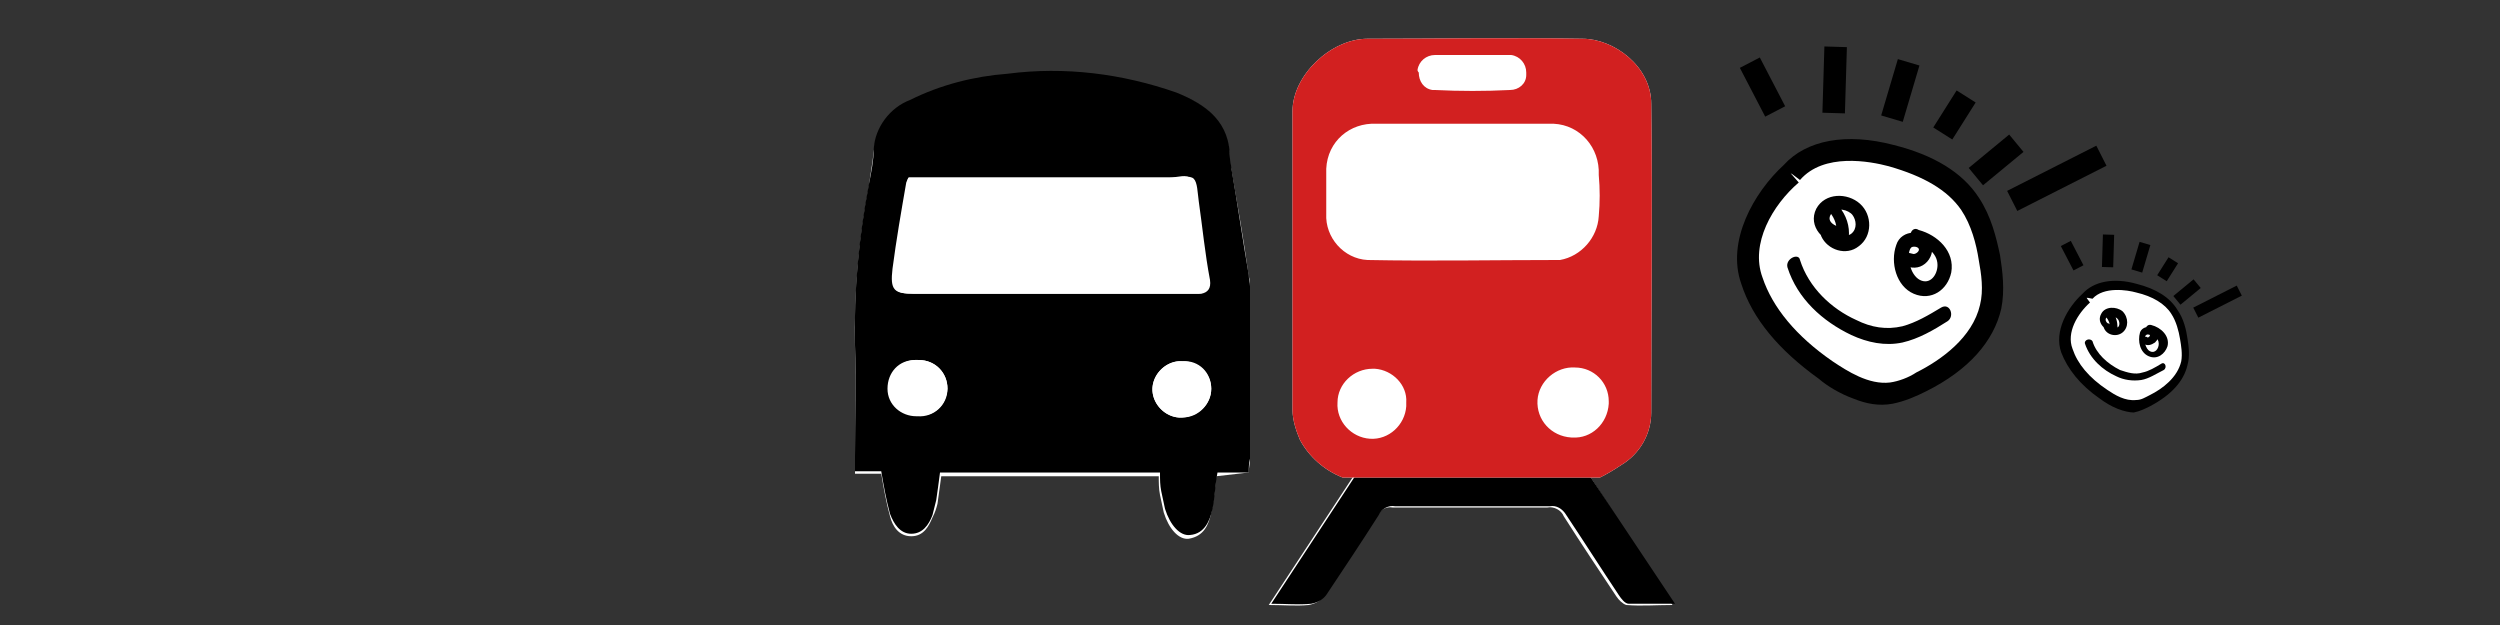 <?xml version="1.0" encoding="utf-8"?>
<!-- Generator: Adobe Illustrator 21.1.0, SVG Export Plug-In . SVG Version: 6.00 Build 0)  -->
<svg version="1.1" id="Layer_1" xmlns="http://www.w3.org/2000/svg" xmlns:xlink="http://www.w3.org/1999/xlink" x="0px" y="0px"
	 viewBox="0 0 200 50" style="enable-background:new 0 0 200 50;" xml:space="preserve">
<rect x="0" y="0" width="200" height="50" fill="#333333" stroke="none"/>
<style type="text/css">
	.st0{fill:#FFFFFF;}
	.st1{fill:none;}
	.st2{fill:#D22020;}
</style>
<title>kommuna_Transport</title>
<g>
	<path class="st0" d="M127,37.8c0.8-0.4,1.5-0.8,2.1-1.2c1.5-0.8,2.3-2.4,2.3-4.1c0-7.9,0.1-15.9,0-23.8c0-2.9-2.9-5-5.3-5
		c-5.5-0.1-11.1,0-16.6,0c-2.7,0-5.8,2.8-5.8,5.6c0,7.7,0,15.3,0,23c0,0.8,0.2,1.6,0.6,2.3c0.9,1.6,2.3,2.8,4.1,3.3l-6.9,10.5
		c1.2,0,2.2,0.1,3.2,0c0.5-0.1,0.9-0.3,1.2-0.7c1.4-2.1,2.8-4.3,4.2-6.4c0.3-0.5,0.8-0.8,1.3-0.7c4.1,0,8.3,0,12.4,0
		c0.5-0.1,1.1,0.2,1.3,0.7c1.4,2.2,2.8,4.3,4.2,6.4c0.2,0.3,0.5,0.6,0.8,0.7c1.2,0.1,2.4,0,3.7,0L127,37.8z M99.9,37.8
		c0-0.4,0.1-0.7,0.1-1c0-4.6,0-9.2,0-13.8c0-0.3,0-0.6-0.1-0.9c-0.4-2.9-0.9-5.7-1.4-8.6c-0.1-0.2-0.1-0.5-0.1-0.7
		c-0.1-2.9-1.8-4.4-4.3-5.3c-4.3-1.5-9-2-13.5-1.4c-2.7,0.2-5.3,0.9-7.8,2.1c-1.6,0.7-2.7,2.1-2.9,3.9c-0.1,1-0.3,2-0.4,2.9
		c-0.8,4.2-1.2,8.5-1.1,12.8c0.1,3,0,5.9,0,8.9v1.2h2.1c0.2,1.2,0.4,2.3,0.7,3.4c0.2,0.8,0.7,1.6,1.7,1.6s1.4-0.8,1.7-1.5
		c0.2-0.4,0.3-0.7,0.4-1.1c0.1-0.7,0.2-1.5,0.3-2.2h17.4c0,0.5,0,1,0.1,1.5c0.1,0.5,0.2,0.9,0.3,1.4c0.4,1.3,1.2,2.2,2,2.1
		c1.2-0.2,1.6-1.1,1.8-2.1s0.3-1.9,0.4-2.9L99.9,37.8z"/>
	<path d="M127,37.8l7,10.5c-1.4,0-2.5,0-3.7,0c-0.3,0-0.6-0.4-0.8-0.7c-1.4-2.1-2.8-4.3-4.2-6.4c-0.3-0.5-0.8-0.8-1.3-0.7
		c-4.1,0-8.3,0-12.4,0c-0.5-0.1-1.1,0.2-1.3,0.7c-1.4,2.2-2.8,4.3-4.2,6.4c-0.3,0.4-0.7,0.6-1.2,0.7c-1,0.1-2,0-3.2,0l6.9-10.5
		c-1.8-0.5-3.2-1.7-4.1-3.3c-0.4-0.7-0.6-1.5-0.6-2.3c0-7.7,0-15.3,0-23c0-2.7,3-5.6,5.8-5.6c5.5,0,11.1-0.1,16.6,0
		c2.4,0,5.3,2.2,5.3,5c0.1,7.9,0,15.9,0,23.8c0,1.7-0.8,3.3-2.3,4.1C128.5,37,127.8,37.4,127,37.8z M117,10.3c-2.2,0-4.4,0-6.7,0
		c-2-0.1-3.7,1.4-3.8,3.4c0,0.2,0,0.3,0,0.5c0,1,0,2,0,3c-0.1,1.8,1.3,3.4,3.1,3.5c4.9,0.1,9.8,0,14.6,0c0.1,0,0.1,0,0.2,0
		c1.6-0.3,2.9-1.7,3-3.3c0.1-1,0.1-2.1,0-3.2c0.1-2-1.4-3.8-3.5-3.9c-0.2,0-0.4,0-0.5,0C121.3,10.3,119.1,10.3,117,10.3z
		 M125.4,34.5c1.5,0.1,2.8-1.1,2.8-2.6c0,0,0-0.1,0-0.1c0-1.4-1.2-2.6-2.6-2.6c-1.5-0.1-2.8,1-2.9,2.5c0,0,0,0,0,0
		C122.7,33.1,123.9,34.4,125.4,34.5C125.4,34.5,125.4,34.5,125.4,34.5L125.4,34.5z M112.6,31.7c0.1-1.4-1-2.6-2.4-2.6
		c-0.1,0-0.1,0-0.2,0c-1.5,0-2.7,1.1-2.7,2.6c0,0,0,0,0,0c-0.1,1.5,1,2.7,2.5,2.8c1.5,0.1,2.7-1,2.8-2.5
		C112.6,31.9,112.6,31.8,112.6,31.7L112.6,31.7z M117.7,5c-1,0-1.9,0-2.9,0c-0.7-0.1-1.3,0.4-1.3,1.1c0,0,0,0.1,0,0.1
		c-0.1,0.7,0.4,1.3,1,1.3c0.1,0,0.1,0,0.2,0c1.9,0.1,3.9,0.1,5.8,0c0.7,0,1.2-0.5,1.2-1.1c0,0,0-0.1,0-0.1c0.1-0.7-0.4-1.2-1.1-1.3
		c-0.1,0-0.1,0-0.2,0C119.6,5,118.7,5,117.7,5z"/>
	<path d="M99.9,37.8h-2.5c-0.2,1-0.2,2-0.4,2.9s-0.6,2-1.8,2.1c-0.8,0.1-1.6-0.8-2-2.1c-0.1-0.5-0.2-0.9-0.3-1.4
		c-0.1-0.5-0.1-0.9-0.1-1.5H75.2c-0.1,0.8-0.2,1.5-0.3,2.2c-0.1,0.4-0.2,0.8-0.3,1.2c-0.3,0.8-0.8,1.5-1.7,1.5s-1.4-0.8-1.7-1.6
		c-0.3-1.1-0.5-2.2-0.7-3.4h-2.1v-1.2c0-3,0.1-6,0-8.9c-0.1-4.3,0.3-8.6,1.1-12.8c0.2-1,0.4-2,0.4-2.9c0.1-1.7,1.3-3.3,2.9-3.9
		c2.4-1.2,5.1-1.9,7.8-2.1c4.6-0.6,9.2,0,13.5,1.5c2.5,1,4.3,2.4,4.3,5.3c0,0.2,0.1,0.5,0.1,0.7c0.5,2.9,0.9,5.7,1.4,8.6
		c0,0.3,0.1,0.6,0.1,0.9c0,4.6,0,9.2,0,13.8C99.9,37.1,99.9,37.4,99.9,37.8z M72.7,14.2c-0.1,0.1-0.1,0.3-0.1,0.4
		c-0.4,2.3-0.8,4.6-1.1,6.9c-0.2,1.7,0,2,1.7,2H95c0.3,0,0.6,0,0.9,0c0.6-0.1,0.8-0.4,0.7-1.1c-0.3-2.1-0.6-4.2-0.9-6.3
		c-0.1-0.6,0-1.4-0.4-1.8s-1.1-0.1-1.7-0.1L72.7,14.2L72.7,14.2z M75.8,31.1c0-1.3-1-2.3-2.3-2.3c-1.2-0.1-2.3,0.8-2.4,2
		c-0.1,1.2,0.8,2.3,2,2.4c0.1,0,0.2,0,0.3,0C74.7,33.4,75.7,32.4,75.8,31.1C75.8,31.1,75.8,31.1,75.8,31.1z M96.9,31.1
		c0-1.2-1-2.2-2.3-2.2c-1.2-0.1-2.3,0.9-2.4,2.1c-0.1,1.2,0.9,2.3,2.1,2.4c0.1,0,0.2,0,0.3,0C95.9,33.3,96.9,32.3,96.9,31.1
		L96.9,31.1z"/>
	<path class="st0" d="M117,10.3c2.2,0,4.3,0,6.4,0c2-0.2,3.8,1.3,4,3.4c0,0.2,0,0.4,0,0.5c0,1.1,0,2.1,0,3.2c-0.1,1.7-1.4,3-3,3.3
		c-0.1,0-0.1,0-0.2,0c-4.9,0-9.8,0.1-14.6,0c-1.8-0.1-3.2-1.7-3.1-3.5c0-1,0-2,0-3c-0.1-2,1.3-3.7,3.3-3.9c0.2,0,0.3,0,0.5,0
		C112.6,10.2,114.8,10.3,117,10.3z"/>
	<path class="st0" d="M125.4,34.5c-1.5,0-2.7-1.3-2.7-2.8c0,0,0,0,0-0.1c0.1-1.5,1.4-2.6,2.9-2.5c0,0,0,0,0,0c1.4,0,2.6,1.2,2.6,2.6
		c0,1.5-1.2,2.7-2.7,2.7C125.5,34.5,125.5,34.5,125.4,34.5z"/>
	<path class="st0" d="M112.6,31.7c0.1,1.5-1,2.7-2.5,2.8c-1.5,0.1-2.7-1-2.8-2.5c0-0.1,0-0.2,0-0.3c0-1.5,1.2-2.6,2.7-2.6
		c0,0,0,0,0,0c1.4-0.1,2.6,1,2.6,2.4C112.6,31.6,112.6,31.7,112.6,31.7z"/>
	<path class="st0" d="M117.7,5c0.9,0,1.8,0,2.8,0c0.7-0.1,1.3,0.4,1.3,1.1c0,0.1,0,0.1,0,0.2c0.1,0.7-0.4,1.2-1,1.3
		c-0.1,0-0.1,0-0.2,0c-1.9,0.1-3.9,0.1-5.8,0c-0.7,0-1.2-0.5-1.2-1.1c0-0.1,0-0.1,0-0.2c0-0.7,0.5-1.3,1.2-1.3c0.1,0,0.1,0,0.2,0
		C115.8,5,116.8,5,117.7,5z"/>
	<path class="st0" d="M72.7,14.2h21.1c0.6,0,1.4-0.2,1.7,0.1s0.3,1.1,0.4,1.8c0.3,2.1,0.5,4.2,0.9,6.3c0.1,0.7-0.2,1-0.7,1.1
		c-0.3,0-0.6,0-0.9,0H73.1c-1.6,0-1.9-0.3-1.7-2c0.3-2.3,0.7-4.6,1.1-6.9C72.6,14.4,72.6,14.3,72.7,14.2z"/>
	<path class="st0" d="M75.8,31.1c0,1.3-1.1,2.3-2.4,2.2c0,0,0,0-0.1,0c-1.2,0-2.3-0.9-2.3-2.2s0.9-2.3,2.2-2.3c0.1,0,0.2,0,0.3,0
		C74.8,28.8,75.8,29.8,75.8,31.1z"/>
	<path class="st0" d="M96.9,31.1c0,1.2-1,2.3-2.3,2.3c-1.2,0.1-2.3-0.9-2.4-2.1c-0.1-1.2,0.9-2.3,2.1-2.4c0.1,0,0.2,0,0.3,0
		C95.9,28.8,96.9,29.8,96.9,31.1z"/>
</g>
<g>
	<g>
		<path class="st0" d="M143.3,13.9c-2.4,2.1-4.2,5.6-3.2,8.6c1,3,3.4,5.3,5.9,7.2c1.5,1.1,3.3,2.1,5.2,1.8c0.9-0.1,1.7-0.5,2.4-0.9
			c2.5-1.3,4.9-3.3,5.5-6c0.3-1.3,0.1-2.7-0.1-4c-0.3-1.5-0.7-3-1.5-4.3c-1.4-2.1-3.9-3.2-6.3-3.8C148.6,11.8,145.2,11.7,143.3,13.9
			"/>
		<path d="M148.3,31.9c-1.1-0.4-2.1-1-2.8-1.6c-3.2-2.3-5.3-4.8-6.2-7.6c-1.2-3.4,1-7.3,3.4-9.5c1.8-2,5-2.6,8.8-1.6
			c3.2,0.8,5.5,2.2,6.8,4.2c1,1.5,1.4,3.2,1.7,4.6c0.2,1.3,0.4,2.8,0.1,4.3c-0.6,2.6-2.6,4.9-6,6.6c-0.8,0.4-1.7,0.8-2.7,1
			C150.3,32.5,149.3,32.3,148.3,31.9z M143.2,13.8l0.7,0.8c-2.1,1.8-3.9,4.9-2.9,7.6c0.8,2.4,2.7,4.7,5.6,6.7
			c1.2,0.8,2.9,1.9,4.6,1.7c0.7-0.1,1.5-0.4,2.1-0.8c2-1,4.5-2.8,5.1-5.4c0.3-1.2,0.1-2.5-0.1-3.6c-0.2-1.3-0.6-2.8-1.4-4
			c-1.1-1.6-3-2.7-5.8-3.5c-1.5-0.4-5.2-1.1-7.1,1.1L143.2,13.8z"/>
	</g>
	<g>
		<line class="st1" x1="140.1" y1="5.1" x2="142.1" y2="9"/>
		<rect x="140.2" y="4.8" transform="matrix(0.887 -0.461 0.461 0.887 12.618 65.803)" width="1.8" height="4.4"/>
	</g>
	<g>
		<line class="st1" x1="146.9" y1="3.8" x2="146.7" y2="9.1"/>

			<rect x="144.1" y="5.5" transform="matrix(2.983501e-02 -1 1 2.983501e-02 135.994 152.953)" width="5.3" height="1.8"/>
	</g>
	<g>
		<line class="st1" x1="152.7" y1="5" x2="151.4" y2="9.5"/>
		<rect x="149.7" y="6.4" transform="matrix(0.284 -0.959 0.959 0.284 101.842 150.981)" width="4.7" height="1.8"/>
	</g>
	<g>
		<line class="st1" x1="157.1" y1="7.6" x2="155.2" y2="10.6"/>
		<rect x="154.6" y="8.4" transform="matrix(0.534 -0.846 0.846 0.534 64.998 136.504)" width="3.5" height="1.8"/>
	</g>
	<g>
		<line class="st1" x1="161.4" y1="11.5" x2="158.1" y2="14.2"/>
		<rect x="157.7" y="11.9" transform="matrix(0.771 -0.636 0.636 0.771 28.341 104.558)" width="4.2" height="1.8"/>
	</g>
	<g>
		<line class="st1" x1="168.1" y1="12.4" x2="161" y2="16"/>
		<rect x="160.5" y="13.3" transform="matrix(0.892 -0.452 0.452 0.892 11.392 75.953)" width="8" height="1.8"/>
	</g>
	<path d="M146.4,17c0.4,0.5,0.6,1.1,0.5,1.7l0.6-0.5c-0.5,0-1.5-0.4-1-1.1c0.4-0.6,1.4-0.3,1.7,0.1s0.4,1.1-0.1,1.5
		c-0.4,0.3-1.1,0.1-1.3-0.3c-0.3-0.7-1.4-0.2-1.1,0.5c0.5,1.1,2,1.6,3,0.8c1.1-0.8,1.1-2.5,0.1-3.4c-1-0.9-2.8-0.9-3.5,0.4
		c-0.7,1.4,0.6,2.8,2,2.8c0.3,0,0.6-0.2,0.6-0.5c0.1-0.9-0.2-1.8-0.8-2.5C146.8,15.7,145.9,16.4,146.4,17L146.4,17z"/>
	<path d="M153.2,19.4c0.8,0.2,1.8,0.8,1.8,1.8c0,0.8-0.6,1.6-1.4,1.2c-0.4-0.2-0.7-0.7-0.8-1.2c-0.1-0.3-0.2-1.1,0.1-1.4
		c0.1-0.1,0.5-0.1,0.6,0.1c0.1,0.2-0.3,0.5-0.5,0.4c-0.3-0.1-0.6-0.1-0.8,0.1c-0.2,0.2-0.1,0.7,0.1,0.8c0.6,0.3,1.2,0.3,1.7-0.1
		c0.5-0.4,0.7-1.1,0.5-1.6c-0.5-1.2-2.4-1.2-2.8,0.1c-0.5,1.4,0,3.3,1.4,3.9c1.4,0.6,2.7-0.3,3-1.7c0.3-1.7-1.1-3-2.6-3.4
		C152.9,18,152.5,19.1,153.2,19.4L153.2,19.4z"/>
	<path d="M143,21.4c0.8,2.5,2.8,4.3,5.1,5.4c1.3,0.6,2.7,0.9,4.1,0.6c1.3-0.3,2.5-1,3.6-1.7c0.6-0.4,0.2-1.5-0.5-1.1
		c-1,0.6-2,1.2-3.1,1.5c-1.3,0.3-2.5,0.1-3.7-0.5c-2-0.9-3.8-2.6-4.5-4.8C143.9,20.2,142.8,20.7,143,21.4L143,21.4z"/>
</g>
<g>
	<g>
		<path class="st0" d="M166.9,23.9c-1.2,1-2.1,2.7-1.6,4.2c0.5,1.5,1.7,2.6,2.9,3.5c0.8,0.5,1.6,1,2.6,0.9c0.4-0.1,0.8-0.2,1.2-0.4
			c1.2-0.6,2.4-1.6,2.7-3c0.1-0.6,0.1-1.3-0.1-1.9c-0.1-0.7-0.3-1.5-0.8-2.1c-0.7-1-1.9-1.6-3.1-1.9
			C169.5,22.8,167.9,22.8,166.9,23.9"/>
		<path d="M169.4,32.7c-0.5-0.2-1-0.5-1.4-0.8c-1.6-1.1-2.6-2.4-3.1-3.7c-0.6-1.7,0.5-3.6,1.7-4.7c0.9-1,2.5-1.3,4.3-0.8
			c1.6,0.4,2.7,1.1,3.3,2.1c0.5,0.7,0.7,1.6,0.8,2.3c0.1,0.6,0.2,1.4,0,2.1c-0.3,1.3-1.3,2.4-3,3.3c-0.4,0.2-0.8,0.4-1.3,0.5
			C170.4,33,169.9,32.9,169.4,32.7z M166.9,23.8l0.3,0.4c-1,0.9-1.9,2.4-1.4,3.7c0.4,1.2,1.3,2.3,2.8,3.3c0.6,0.4,1.4,0.9,2.3,0.8
			c0.4,0,0.7-0.2,1.1-0.4c1-0.5,2.2-1.4,2.5-2.7c0.1-0.6,0-1.2-0.1-1.8c-0.1-0.6-0.3-1.4-0.7-2c-0.5-0.8-1.5-1.4-2.8-1.7
			c-0.7-0.2-2.6-0.5-3.5,0.5L166.9,23.8z"/>
	</g>
	<g>
		<line class="st1" x1="165.4" y1="19.5" x2="166.4" y2="21.5"/>
		<rect x="165.4" y="19.4" transform="matrix(0.887 -0.461 0.461 0.887 9.212 78.726)" width="0.9" height="2.2"/>
	</g>
	<g>
		<line class="st1" x1="168.7" y1="18.9" x2="168.6" y2="21.5"/>

			<rect x="167.4" y="19.7" transform="matrix(2.983501e-02 -1 1 2.983501e-02 143.461 188.17)" width="2.6" height="0.9"/>
	</g>
	<g>
		<line class="st1" x1="171.6" y1="19.5" x2="170.9" y2="21.7"/>
		<rect x="170.1" y="20.2" transform="matrix(0.284 -0.959 0.959 0.284 102.833 178.943)" width="2.3" height="0.9"/>
	</g>
	<g>
		<line class="st1" x1="173.7" y1="20.8" x2="172.8" y2="22.3"/>
		<rect x="172.5" y="21.2" transform="matrix(0.534 -0.846 0.846 0.534 62.525 156.633)" width="1.7" height="0.9"/>
	</g>
	<g>
		<line class="st1" x1="175.8" y1="22.7" x2="174.2" y2="24"/>
		<rect x="174" y="22.9" transform="matrix(0.771 -0.636 0.636 0.771 25.148 116.69)" width="2.1" height="0.9"/>
	</g>
	<g>
		<line class="st1" x1="179.1" y1="23.1" x2="175.6" y2="24.9"/>
		<rect x="175.4" y="23.6" transform="matrix(0.892 -0.452 0.452 0.892 8.336 82.84)" width="3.9" height="0.9"/>
	</g>
	<path d="M168.5,25.4c0.2,0.2,0.3,0.5,0.3,0.8L169,26C168.8,26,168.3,25.8,168.5,25.4c0.2-0.3,0.7-0.1,0.9,0.1
		c0.2,0.2,0.2,0.6,0,0.7c-0.2,0.2-0.5,0.1-0.6-0.2c-0.1-0.3-0.7-0.1-0.5,0.2c0.2,0.6,1,0.8,1.5,0.4c0.5-0.4,0.5-1.2,0-1.7
		c-0.5-0.4-1.4-0.4-1.7,0.2c-0.4,0.7,0.3,1.4,1,1.4c0.1,0,0.3-0.1,0.3-0.3c0-0.4-0.1-0.9-0.4-1.2C168.7,24.7,168.2,25.1,168.5,25.4
		L168.5,25.4z"/>
	<path d="M171.8,26.6c0.4,0.1,0.9,0.4,0.9,0.9c0,0.4-0.3,0.8-0.7,0.6c-0.2-0.1-0.3-0.3-0.4-0.6c0-0.1-0.1-0.6,0.1-0.7
		c0.1-0.1,0.3,0,0.3,0c0,0.1-0.1,0.2-0.2,0.2c-0.1-0.1-0.3-0.1-0.4,0.1c-0.1,0.1-0.1,0.3,0.1,0.4c0.3,0.2,0.6,0.1,0.9-0.1
		c0.2-0.2,0.4-0.5,0.2-0.8c-0.2-0.6-1.2-0.6-1.4,0c-0.2,0.7,0,1.6,0.7,1.9c0.7,0.3,1.3-0.2,1.5-0.8c0.2-0.8-0.5-1.5-1.3-1.7
		C171.7,25.9,171.5,26.4,171.8,26.6L171.8,26.6z"/>
	<path d="M166.8,27.5c0.4,1.2,1.4,2.1,2.5,2.6c0.6,0.3,1.3,0.4,2,0.3c0.6-0.1,1.2-0.5,1.8-0.8c0.3-0.2,0.1-0.7-0.2-0.5
		c-0.5,0.3-1,0.6-1.5,0.7c-0.6,0.2-1.2,0-1.8-0.2c-1-0.5-1.9-1.3-2.2-2.3C167.2,27,166.7,27.2,166.8,27.5L166.8,27.5z"/>
</g>
<g>
	<path class="st0" d="M107.4,38.2H128c0.6-0.3,1.1-0.6,1.7-1c1.5-0.9,2.4-2.5,2.4-4.2c0-8.2,0.1-16.5,0-24.7c0-3-3-5.2-5.5-5.2
		c-5.8-0.1-11.5,0-17.2,0c-2.9,0-6,2.9-6,5.8c0,8,0,15.9,0,23.9c0,0.8,0.3,1.7,0.6,2.4C104.7,36.5,105.9,37.6,107.4,38.2z"/>
	<path class="st2" d="M107.4,38.2H128c0.6-0.3,1.1-0.6,1.7-1c1.5-0.9,2.4-2.5,2.4-4.2c0-8.2,0.1-16.5,0-24.7c0-3-3-5.2-5.5-5.2
		c-5.8-0.1-11.5,0-17.2,0c-2.9,0-6,2.9-6,5.8c0,8,0,15.9,0,23.9c0,0.8,0.3,1.7,0.6,2.4C104.7,36.5,105.9,37.6,107.4,38.2z
		 M112.5,32.5c-0.1,1.5-1.4,2.7-2.9,2.6c-1.5-0.1-2.7-1.4-2.6-2.9c0,0,0,0,0,0c0-1.5,1.3-2.7,2.8-2.7c0.1,0,0.1,0,0.2,0
		c1.4,0.1,2.6,1.3,2.5,2.7l0,0C112.5,32.2,112.5,32.3,112.5,32.5z M128.7,32.3c-0.1,1.6-1.4,2.8-2.9,2.7h0c0,0,0,0-0.1,0
		c-1.6-0.1-2.8-1.4-2.7-3c0,0,0,0,0,0c0.1-1.5,1.5-2.7,3-2.6c1.5,0,2.7,1.2,2.7,2.7C128.7,32.2,128.7,32.3,128.7,32.3z M113.4,5.6
		c0.1-0.7,0.7-1.2,1.4-1.2c1,0,1.9,0,3,0c1,0,1.9,0,2.9,0c0.1,0,0.1,0,0.2,0c0.7,0.1,1.2,0.7,1.2,1.4c0,0.1,0,0.1,0,0.2
		c0,0.7-0.6,1.2-1.3,1.2c-2,0.1-4,0.1-6,0c-0.1,0-0.1,0-0.2,0c-0.7-0.1-1.1-0.7-1.1-1.4C113.4,5.7,113.4,5.6,113.4,5.6z M110.1,9.9
		c2.3,0,4.6,0,6.9,0c2.2,0,4.5,0,6.7,0c0.2,0,0.4,0,0.6,0c2.1,0.1,3.7,1.9,3.6,4.1c0.1,1.1,0.1,2.2,0,3.3c-0.1,1.7-1.4,3.2-3.1,3.5
		c-0.1,0-0.1,0-0.2,0c-5.1,0-10.1,0.1-15.2,0c-1.9-0.1-3.4-1.8-3.3-3.7c0-1,0-2.1,0-3.1c0-0.2,0-0.3,0-0.5
		C106.2,11.3,108,9.8,110.1,9.9z"/>
</g>
</svg>
